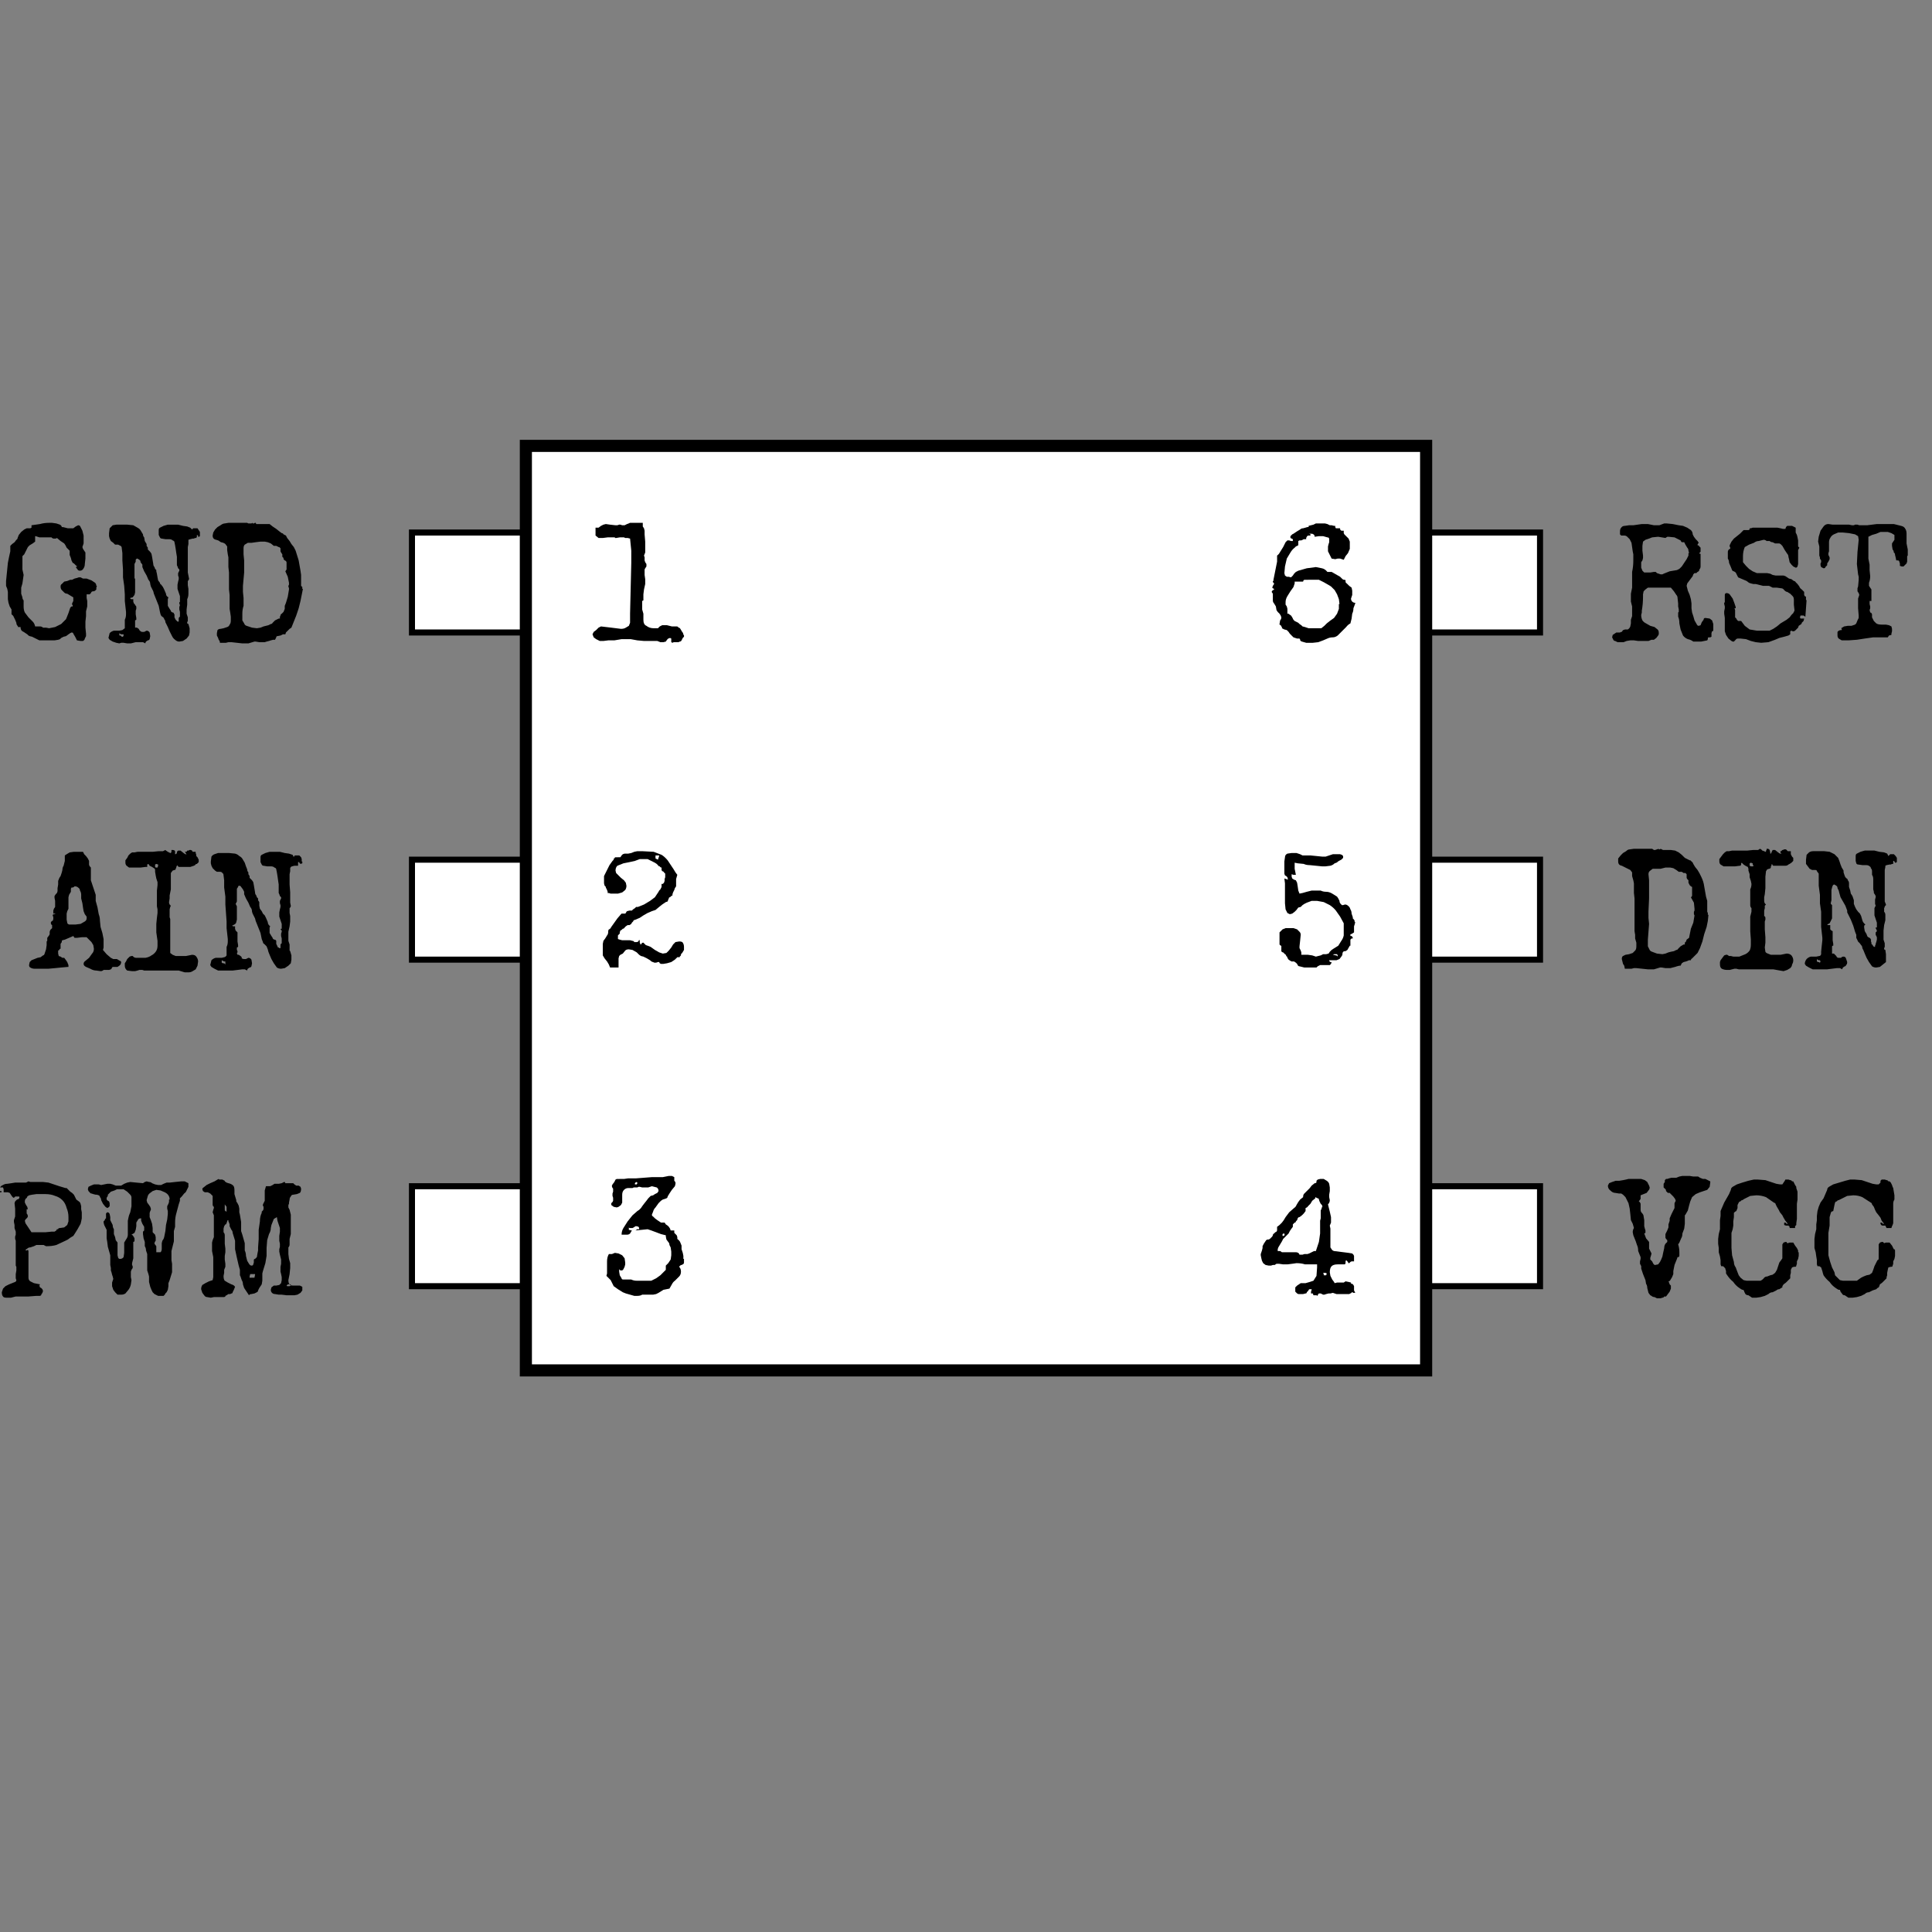 <svg width="90mm" height="90mm" viewBox="0 0 318.9 318.9" xmlns="http://www.w3.org/2000/svg"><rect x="0" y="0" width="318.9" height="318.9" fill="#808080" stroke="none"/><path fill="#fff" stroke="#000" d="M68 87.9h19.8v16.5H68zm0 54h19.8v16.5H68zm0 53.9h19.8v16.5H68zM234.4 87.9h19.8v16.5h-19.8zm0 54h19.8v16.5h-19.8zm0 53.9h19.8v16.5h-19.8z"/><path fill="#fff" stroke="#000" stroke-width="2" d="M86.8 73.6h148.6v152.6H86.8z"/><path d="M112.9 104.8v.3l-.2.2-.2.4q-.1.2-.3.2l-.2.1h-.8l-.2.1-.2-.1v-.2-.1-.1-.2l-.2-.1-.3.1-.2.2-.2.3-.4.1h-.5l-.5-.2h-2.2l-1.1-.1-1.1-.2h-1.5l-1.2.2h-1l-.8.1H99l-.6-.3-.4-.3-.2-.5.2-.4.4-.3.4-.4.4-.2 1.7.2 1.6.2q.5 0 .8-.2l.5-.3.2-.5v-.7-.4-.4l.1-4.2.1-4.2v-2l-.2-2-.4-.1h-.4l-.2-.1h-.7l-.6.1h-.2v-.1h-1.2l-.8.1h-.7l-.5-.4V88v-.5-.4h.5l.4-.3.4-.2.4-.1.7.1.9.1h.3l.3-.1h.2l.3.1h.4l.4-.2.5-.2h2.1v.6l.2.3.1.4v.6l.1 1.2V91.2l-.2.5.1.3v.5l.1.3.2.3v.4l-.2.3-.1.2V94.9l.1.7v.8l-.2.9-.1.8v1l-.2.1v1.4l.2.7V102.3q0 .8.5 1 .5.4 1.2.4h.7l.3-.3.2-.1.2-.1h.8l.8.2h.8q.2 0 .3.2.2 0 .3.2l.3.5q.2.2.2.5z" font-size="27.5" font-family="Special Elite" aria-label="1" style="font-size:27.5px;font-family:'Special Elite'"/><path d="M112.9 156.3v.5l-.3.5-.2.2v.2l-.2.2v.1h-.4l-.4.4-.6.4-.7.2-.6.1h-.4l-.2-.1-.1-.2h-.2l-.3.1H108l-.2-.1q-.2 0-.5-.3l-.5-.3-.6-.3-.4-.1-.3-.2-.4-.4-.7-.4-.6-.1q-.4 0-.6.2l-.4.5-.4.2-.2.2-.1.4V159.7h-1.4l-.2-.5-.3-.5-.4-.5-.3-.5v-.5-.7-.7l.1-.5.3-.4.3-.5q.2-.2.2-.7v-.1l.1-.2q.2 0 .4-.4l.5-.7.5-.7.6-.7.1-.1h.6l.1-.1.1-.2.1-.1.4-.1h.4l.2-.2.3-.2.2-.2h.3l1-.4 1-.6.8-.6.6-.9.1-.2.2-.2.1-.2.1-.2v-.2-.1-.2h.2l.2-.2.1-.3v-.3l.1-.3v-.3-.3l-.2-.2q-.1-.2-.3-.2l-.1-.2v-.2-.2q-.2 0-.3-.2-.2 0-.3-.2l-.2-.2-.3-.2-.6-.3-.6-.3h-1.3l-.8.3-.9.2-1 .2-1 .4q-.3.3-.3.8l.1.4.4.4.4.4.5.4.3.4.1.5q0 .4-.2.7l-.5.4-.7.2h-1.2l-.3-.1h-.2v-.2l-.1-.3-.2-.4q0-.2-.2-.3l-.1-.4v-.5-.7l.5-1 .4-.8.5-.7.2-.2v-.2q.2 0 .2-.2H102.4l.2-.3.2-.2.3-.1h.6l.5-.1.5-.2.5-.1h.8l1.9.1 1.3.5q.5.3 1 .9l1 1.5.3.5.3.4-.2.7v1.2l-.2.3-.1.3-.2.4-.1.3v.2l-.2.1-.2.2q-.2 0-.2.2l-.1.2-.1.3-.3.1-.6.4-.5.4-.6.5-.6.2-.7.3-.7.4-.6.4-.7.3-.3.1-.1.2-.2.2-.1.2-.3.2h-.3l-.3.2-.2.2q-.1.2-.3.2l-.2.2-.2.1-.1.3v.2l-.2.2-.1.1V155l.3.1.4.1h1.3l.4.1q.2 0 .3.2h.4q.3 0 .4-.4l.1.2v.3l.1.2v.1q.2 0 .2-.2l.2-.1h.1l.2.2.2.2.3.1.5.2.7.5.7.4.6.2.6-.1.4-.4.4-.5.3-.5.4-.4.6-.1q.5 0 .6.2.2.3.2.7zm-4.1-15.1h-.6v.1-.1.5l.4.2.1-.3.1-.3z" font-size="27.5" font-family="Special Elite" aria-label="2" style="font-size:27.5px;font-family:'Special Elite'"/><path d="M112.9 207.8v.6q0 .2-.2.3l-.2.1q-.2 0-.4.3.3.3.3.8t-.3.8l-.7.7q-.3.2-.5.6l-.4.7-1 .2-.8.5-.4.2-.5.1H106q-.3.2-.8.2h-.5l-.7-.2-.7-.2-.5-.2-.8-.5-.7-.5-.5-1-.7-.7.1-.4v-.4-.8-.8q0-.7.3-1.2h.5l.5-.2.6.1.6.3.4.5.1.7v.3l-.1.4-.2.4q-.1.2-.3.2h-.2l-.2-.2v.4l.1.6.3.5q0 .2.3.2h1.3q.4.2.9.2h2.4l.8-.4.7-.5.7-.7.2-.2v-.2-.1-.4l.4-.4.4-.6.1-.7v-.6l-.1-.7-.2-.4q0-.3-.2-.5l-.3-.4-.1-.5v-.2l-.8-.2-.8-.3-.8-.3-.6-.2-1 .1-1 .1.3-.2h.3v-.2l-.1-.2-.3-.1h-.2l-.3.2-.2.1h-.3-.2l-.1-.1v.4l.5.1-.3.5q-.2.2-.5.2h-.9q0-.6.3-1.1l.7-1.1.8-1 .8-.7.3-.2.1-.1.2-.2.2-.3.3-.4.4-.5.3-.4.4-.4.4-.1.3-.2.4-.2.2-.3q0-.4-.3-.6l-.8-.2-.6.2h-1l-.4-.1h-.2l-.2.1h-.2-.2-.2l-.2.1h-.7q-.4 0-.7.3-.3.3-.3.8v1.3l-.2.4-.4.3-.3.1-.5-.1-.4-.3v-.3l.2-.2.1-.2v-.3-.2l-.1-.3v-.4l.1-.3v-.5q-.2-.2-.2-.5l.1-.2.3-.4.2-.4.2-.1H103l.7-.1H105l1.3-.1 1.3-.1h1.8l1-.2h.5l.4.2v.6l.1.1.1.2v.2l-.1.4-.5.6-.4.6-.3.5q0 .2-.2.3l-.3.1-.3.1-.3.2-.4.4-.5.7q-.3.3-.4.7l-.2.5q0 .2.2.3l.3.3.4.3.3.2.3.2h.6l.2.3.3.2.2.2.2.3.1.3h.6v.4l.4.4.1.3V204.5q.4.3.5.6l.2.5v.6l.2.6.1.5v.5zm-7.7-12.5v-.1l-.2-.1-.2.2v.2h.3l.1-.2z" font-size="27.5" font-family="Special Elite" aria-label="3" style="font-size:27.5px;font-family:'Special Elite'"/><path d="M223.6 213.4h-.2l-.2-.1h-.1v.1l-.4.2h-2.1l-.6-.2-.4.1h-.2-.1l-.4.1-.3.1h-.2l-.2-.1-.2-.1h-.2-.1l-.1.1-.1.2v.1l-.2-.1h-.5l-.1-.3h-.1-.2v-.3l.1-.3v-.1h-.4l-.2.3-.2.2q0 .2-.2.2l-.4.1h-.8l-.2-.1-.3-.3v-.3-.4l.3-.3.6-.4h.8l.7-.2.6-.2.5-.8.1-1.4v-.5h-2q-.6-.2-1.4-.2l-.7.1-.8.1h-.7l-.7-.1h-.4l-.3.2h-.3l-.3.1h-.4l-.5-.1-.4-.3-.2-.4-.1-.4-.1-.5v-.2l.1-.3.1-.3.1-.4v-.3l.2-.4.2-.3.2-.3.2-.1h.2l.2-.1.2-.2.2-.2.1-.2q0-.2.2-.3l.2-.2.2-.1.1-.2v-.2-.2-.2l.4-.3.4-.4.3-.4.3-.5.6-.8.8-.7q.3-.2.4-.5l.3-.5.3-.4.5-.4v-.2l.1-.3.3-.3.4-.4.3-.3.3-.4.5-.4q.3 0 .3-.2v-.2l.2-.2.4-.1h.6l.5.3q.3.2.4.5l.1.6v.6l-.1.6v.4l.1.5q0 .4-.3.7l.1.4.2.8.2.9v.9l-.2.5.1.5v3.1l.2.3q.1.2.4.3l.8.1.8.1.8.1.6.1.2.2.1.2V208.2h-.4l-.2.1-.2.2h-.1l-.2-.3-.2-.2-.1.2v.3l-.1.2h-1.2q-.7 0-1 .3-.3.3-.3 1l.1.6.3.6.3.4.1.2.4-.1h1.1l.3-.2.5.1.4.1v.2h.2l.2.2.1.2v.7l.2.4zm-5.3-14.2l-.1-.3-.2-.2-.2-.4-.1-.3q0-.2-.2-.2l-.4-.2v.2l-.5.4-.3.5-.4.4q-.1.2-.4.3v.5l-.3.4-.3.3-.4.3q-.2 0-.3.2l-.1.3-.2.2q0 .2-.2.2l-.2.2-.1.1v.4l-.3.4-.2.3-.2.4-.3.3-.3.3-.3.3-.2.4-.3.5-.3.5-.1.3v.3h.4l.3.2h2.3q.3 0 .5.2l.1.2h.5l.3-.1h.5l.3-.1.4-.2.4-.2h.3l.5-1.5.2-1.4v-.7-.7-.3-.4l.1-.4v-.3-.4-.4-.2l.1-.2.1-.3v-.1zm.7 11l-.2-.1h-.4l.1.2v.2h.4l.1-.3zm-7-6.4v-.2h-.1l-.2.1v.3h.2l.2-.2z" font-size="27.5" font-family="Special Elite" aria-label="4" style="font-size:27.5px;font-family:'Special Elite'"/><path d="M223.7 152.2l-.1.4-.1.3v1l-.3.2-.2.1h-.1V154.5h.2l.1.1.1.2v.1h-.2l-.2.2v1h-.1l-.4.7-.3.2h-.2l-.2.1-.1.2q0 .4-.2.6l-.3.4-.5.2h-1.2q0 .2.2.3h.2l-.1.3-.2.2h-1.6l-.2.1-.2.1-.2.2H217h-.1-1.6l-.8-.2q-.2 0-.3-.2l-.1-.2-.2-.2-.3-.2h-.4l-.2-.1-.3-.2-.2-.3q0-.2-.2-.3 0-.2-.2-.3l-.3-.3q-.2 0-.3-.2v-.3-.4-.2h-.1l-.2-.2v-.4-.5-.5-.6l.5-.5.5-.2H213.5l.6.2.4.4q.2.2.2.5l-.1 1-.1.9v.3l.2.4.1.3v.4h1.1l.7.1.6.2.4-.1.4-.1.4-.2h.5l.4-.1.2-.3.3-.3.3-.2.8-.5.5-.8q.3-.4.4-.9v-.9-1.1l-.6-1.1-.7-1q-.4-.5-1-.9l-1-.5-1.1-.2h-.9l-.8.3-.4.2-.3.2-.3.3-.4.1-.3.4-.3.3-.4.3-.4.1-.4-.2-.3-.6-.1-1v-.9-1-.7-.7l-.1-.8.3.1.3.1-.1-.4-.2-.2-.2-.1-.1-.3v-.6-.7-.7l.1-.7q0-.4.4-.6l.7-.1h.8l.6.2.4.2h1.3l1 .1 1 .1h.5l.6-.2.6-.2h1.2l.3.1.2.2V141.6l-.3.3-.4.2-.4.3-.3.1q-.3.3-.7.4l-.8.1h-.6l-1-.1-1-.1q-.6 0-1-.2l-1-.1-.5-.1v1l.2 1h-.4l-.3-.1v.4l.1.3.3.2.3.1.2.4.1.6.1.7.2.5.5-.1.7-.2.8-.2h1.5q.4.2.9.2t1 .3l.8.5.2.3.2.4q0 .3.2.5l.2.2h.2l.3-.1q.3 0 .5.2.3.2.4.6.2.3.2.7l.2.6v.2l.2.2.1.2v.2zm-2.9 5.5l-.1-.2h-.3-.2l-.2.1h.1l.4.1q.2 0 .3.2v-.2z" font-size="27.5" font-family="Special Elite" aria-label="5" style="font-size:27.5px;font-family:'Special Elite'"/><path d="M223.7 99.6l-.3.8q0 .5-.2.9l-.1.8-.2.8q-.4.2-.7.6l-.7.7-.7.7q-.4.3-.8.3-.5 0-.9.2l-.7.3-.8.3-.9.1h-1.1l-.7-.2q-.3-.1-.3-.3 0-.2-.2-.2h-.3l-.3-.1-.3-.1-.3-.3-.3-.3-.2-.3-.3-.3-.4-.1-.4-.2v-.2l-.1-.1-.1-.2-.2-.1v-.1l.1-.6q.2-.2.2-.5l-.1-.3-.2-.3-.3-.3-.2-.3-.1-.6-.3-.5q-.2-.2-.2-.5v-.3-.4-.4l-.2-.3.1-.2.3-.2v-.1l-.2-.1-.1-.1.1-.3.2-.3q0-.2-.2-.3V96v-.1h.1v-.2l.3-1.5.3-1.5v-.3-.4-.1-.2q.3-.2.5-.6l.5-.8.4-.8.3-.3h.3l.3.1H213.4V89l-.2-.1-.2-.1v-.1-.2l.2-.2.1-.1.2-.1.6-.4.5-.3q.2-.2.5-.2l.7-.2h.2v-.2l.4-.1.4-.1.4-.2h1.5l.4.1.4.2h.3l.4.1h.2v.2l.1.2H221.2v.2l.1.1.1.1h.4v.4l.1.2.4.4.3.3.2.5v1.2l-.3.7-.4.5-.3.6-.6-.2h-.4l-.4.1-.6-.1-.2-.4-.2-.4-.2-.4v-.5-.3l.1-.4.1-.3V89q0-.3-.3-.3l-.7-.2h-.7l-.7.1q0-.3-.2-.4l-.2-.1h-.3l-.3-.1.2.1.1.1v.2h-.3q-.2 0-.3.2l-.1.2v.2h-.4l-.2.1-.2.1h-.2-.1l-.2.1v.7l-.2.1-.2.1-.2.2q-.4.3-.7.8l-.6 1-.3 1.3-.1 1.1.1.4.3.2h.3l.4.1.3-.3.2-.3.3-.3.4-.2 1.4-.4 1.5-.2 1 .2q.5.1.9.6h.7l.7.4.7.4.4.4.2.1h.2l.1.1v.2q0 .2.2.3l.4.4.4.3.1.5v.7l-.2.6q0 .3.2.5t.5.2zm-2.6.1l-.1-.8-.3-.8-.4-.7-.6-.6-.5-.3-.7-.4-.8-.4H215.3q-.2.1-.2.3h-1.4v.3l-.2.6-.5.7-.5.8q-.3.5-.3 1v.4l.2.3.1.4v.8h.2l.1.1.3.2.2.3.2.4.2.2.4.2.2.1.2.2.3.2.2.2.4.1.6.2h2.1l.5-.4.4-.4.5-.4.7-.5.5-.7.3-.8v-.8z" font-size="27.5" font-family="Special Elite" aria-label="6" style="font-size:27.5px;font-family:'Special Elite'"/><g aria-label="GND" style="line-height:125%" font-size="27.5" font-family="Special Elite"><path d="M16 96.7l-.1.3v.3l-.2.2-.2.1h-.2l-.2.1-.1.2-.2.2h-.3-.2v.6l.1.5v.9l-.2.8v.8l-.1.9v1l.1 1v.4l-.2.4q0 .2-.3.4h-.4l-.6-.1-.3-.6-.3-.5q0-.2-.3-.2l-.2.1-.3.2-.4.3-.4.1-.4.2-.2.2-.3.1-.6.1H6.5l-.4-.2-.4-.2-.4-.2-.4-.1-.2-.1-.2-.2-.3-.2-.3-.2-.2-.1-.2-.2-.1-.3v-.2h-.1H3l-.1-.2q-.2-.2-.2-.5l-.2-.5-.2-.4q-.1-.3-.4-.5v-.3-.5l-.3-.5-.2-.6-.1-.6v-.3-.4-.5l-.1-.5-.2-.5v-.5-.1-.2l.1-1 .1-1 .1-1 .2-1 .2-.9v-.9l.3-.3.4-.3.3-.4q.2-.1.2-.3l.2-.5.4-.5.5-.4.4-.2H5l.2-.1v-.2-.2l1.4-.2q.7-.2 1.5-.2h.5l.7.1.6.2q.3.2.3.4h.2l.4.1.4.1h.9l.4-.3.4-.2q.3 0 .4.3l.3.6.2.8V89.7l-.2.6.1.3.2.3.2.3v1l-.1.9q0 .4-.2.7-.2.4-.6.4-.3 0-.4-.2l-.3-.4q.2 0 .2-.2h-.1l-.2-.2-.2-.2-.2-.1-.2-.4-.1-.4-.2-.5V91 91v-.1l-.2-.2-.3-.3-.2-.4-.2-.3-.6-.4-.6-.5-.2.1h-.4l-.2-.1-.1-.1h-2l-.6-.2h-.1v.9l-.4.3-.5.3-.3.3-.2.4-.2.4-.2.4-.3.3V94l.2.9-.1.7-.1.7-.2.7V98l.2.6q0 .3.2.5v1q0 .6.2 1l.6.8.7.7q.3.3.4.8h.8q.3 0 .5.2h.5l.5.1 1-.2 1-.5.8-.8.4-1 .3-.9.2-.2H12v-.2l-.1-.1v-.2l.1-.2.1-.2V99v-.4l-.5-.3-.5-.3q-.3 0-.5-.2l-.4-.4q-.2-.2-.2-.6 0-.3.2-.4l.4-.4.5-.1.5-.2h.3l.4-.2.4-.1.3-.1h.3l.4.2h.6l.8.3.6.4q.2.2.2.5zM33 88.2v.2q0 .2-.2.2h-.1v-.2l-.2-.1v.3l-.1.2h-.2l-.2.1h-.2l-.4.1-.3.1v.7l-.1.5v4.2l.1.5.1.5v.1l-.1.2-.1.1v.7l.1.6v.8q0 .5-.2.9v.9l-.1.8v.7l.2.6V102.5l-.1.2v.2l.2.1.2.7v.7l-.1.5-.4.5-.6.4-.6.1q-.4 0-.7-.3-.3-.2-.5-.6l-.4-.8-.3-.7-.2-.4-.2-.4q0-.3-.2-.5 0-.2-.3-.4-.2-.1-.3-.4l-.1-.4-.1-.5-.1-.5-.4-1-.4-1-.1-.4-.2-.4-.2-.4-.1-.4q0-.4-.3-.7l-.3-.7-.4-.7-.3-.7v-.4l-.3-.4q0-.3-.2-.4l-.3-.2q-.2 0-.3.2v.3l-.2.4V95.4l.1.2v2.2l-.1.4-.3.4-.4.1q0 .2.2.2H22v.4l.1.3.2.2v.1q.2.1.2.3v.3l-.1.3v.6l.1.6v.3l-.2.1v1.2h.3l.3.2.1.2.2.2.2.1h.4l.4-.2q.3 0 .5.3l.1.6-.1.5q-.1.2-.3.2l-.3.2-.1.2v.1l-.4-.2H22.4l-.8.2H21l-.6-.1H20l-.3.1-.5-.1-.6-.2-.5-.3-.2-.3.2-.8q.3-.3.7-.4h.9l.5-.1.4-.3v-.4-1q.2-.4.2-.9v-.4l-.2-1.8v-.6-.5l-.1-1.4-.2-1.4V94l-.1-1.5v-.3-.9l-.1-.8q0-.3-.2-.4l-.4-.2H19l-.3-.3-.4-.3-.2-.4-.1-.4V88l.1-.8.5-.5.6-.1H21l1 .1.7.4q.4.2.6.6l.3.5q0 .3.2.5l.1.6.3.5v.3l.2.3v.3l.2.2.2.2.2.3.1.5.1.6.1.6q0 .3.2.5l.1.3.2.2v.2l.1.4.1.6.1.5.3.4q0 .2.2.3l.3.4.2.4.3.7q0 .4.4.6l-.1.3V100l.3.5.2.3q0 .2.3.3.2 0 .2.2l.1.1v.5l.1.2.1.2.2.2.1.1h.2v-.2-.2-.1q0-.2.2-.3v-.4-.4l-.1-.4v-.4l.1-.3-.1-.3v-.1-.1h.1V99v-.6l-.2-.6-.2-.6v-.7l.1-.5.1-.4v-.3l-.1-.3v-.4l.2-.4v-.2l-.2-.2-.1-.3-.1-.2V93v-1.1l-.1-.6-.1-.7-.1-.6-.1-.5q0-.2-.3-.3-.2-.2-.6-.2h-.6l-.6-.1q-.2 0-.3-.2l-.2-.4v-.5-.3q0-.3.2-.4l.6-.3.7-.2h1.7l.8.2.7.1.5.2.3.3.2-.2h.7l.2.3.2.3v.4zm-12.6 16.7v-.2H20l-.2-.1-.1-.1V104.9h.2l.2.2h.2zM50 97.2l-.2 1-.2 1-.3 1.2-.4 1.2-.4 1-.4 1-.3.2-.3.3-.3.3-.1.3h-.4l-.4.2-.5.1q-.2 0-.2.2l-.2.4h-.1-.2l-.4.1-.3.1-.4.1-.3.1H42.8l-.6-.1H42l-1 .3h-1l-1.8-.2h-.5l-.4.1h-1q0-.3-.2-.5l-.1-.3-.2-.4v-.4l.1-.5q.2-.2.5-.2l.5-.1.6-.2q.3-.1.4-.4.2-.2.2-.7v-.6l-.1-.7-.1-.6v-.6-.5-.4-.8l-.1-.9v-1-.9-.9l-.1-.9v-.5-.5-.6l-.1-.5-.1-.7v-.6l-.3-.4q-.2-.2-.7-.3l-.2-.1-.1-.1-.2-.1-.3-.1q-.6-.1-.6-.7l.1-.5.3-.5.4-.4.5-.3q.4-.3.7-.3l.6-.1h3.1l.2.1H41.5l.2-.1v.1h.2l.2-.1h.1l.1.2h2.2l.5.4.6.4.5.4.4.3q.2 0 .3.2l.4.2.2.4.4.5.3.5.4.5.3.6.5 1.6.3 1.7.1.7V96.7l.2.2v.3zm-2.3-1l-.2-1-.4-.9.2-.3v-.4-.4-.4l-.1-.2-.2-.1-.2-.2v-.2l-.2-.2v-.2-.2l-.2-.3-.1-.2v-.2-.3l-.2-.2H46l-.4-.2h-.4l-.5-.4-.5-.2-.5-.1H43l-.8.1-.7.1h-.6l-.5.3q-.2.2-.2.6v1l.1 1v2l-.2 2.2v1l.1 1v1.3q-.2.6-.2 1.3v1.1l.3.5q.1.3.4.4l.9.3.8.1.6-.1.5-.2.4-.1.4-.1.4-.2q.2 0 .3-.2l.4-.4.6-.3h.2v-.3l.1-.2q0-.2.2-.3l.3-.3.2-.5v-.5l.2-.5.3-1 .2-1.2v-.2l-.1-.3v-.1l.1-.2v-.2z"/></g><g aria-label="PWM" style="line-height:125%" font-size="27.5" font-family="Special Elite"><path d="M.3 196.7l-.1.1H-.1v-.2h.3l.1.1zm3.8 9.6v-.1zm9.4-6.2v1l-.1.5-.1.4-.5.9-.5.8-.2.3-.5.3-.4.3-.4.2-1.5.7q-.7.2-1.6.2h-.1l-.4-.2H6l-.4.2-.6.2q-.3 0-.5.2l-.3.2.1.1h.1l.2-.1.1.2v4.4q0 .4.3.6l.6.3 1 .2-.1.2.1.3.2.1.2.2.1.3-.1.3-.2.3v.1l-.2.1H6l-1.3.1H2.6l-.8.2h-.7q-.5 0-.6-.2-.2-.2-.2-.7l.2-.6.4-.4.6-.3.5-.2.5-.2q.2-.1.2-.3l-.1-.3v-.3-.4l.1-.6v-.3-.3l-.1-.2v-.2-.3-.2-1-1-.7-.6-.1l-.1-.3v-.4l.1-.3v-.5l-.2-.6v-.5l-.1-.5v-.3l.1-.3.1-.3v-.4-.9l-.1-.9.1-.3.3-.3.3-.1.1-.2v-.2H2.5q-.1.2-.3.2l-.2-.2-.2-.3-.2-.3-.3-.1H.6v-.3-.1-.1l-.1-.3H.3 0q.2-.3.5-.4.3-.2.7-.2l.7-.1.6-.1H4.3l.4-.2.3.1h2.1l.9.1.9.3.9.3 1 .3h.2l.3.3.3.3.3.2.3.3.2.4.2.4.4.3q.2.1.3.4l.1.4v.5l.1.5zm-2.2.8q0-.8-.3-1.5-.2-.8-.7-1.3-.5-.5-1.2-.7-.7-.3-1.6-.3H6l-.7.1-.5.1-.3.2q0 .2-.3.4l-.1.3v.3l.2.4.2.3.1.4h-.2v.7q.2.2.2.5l-.1.2-.2.2-.1.1-.1.2.1.4.4.6.4.6.2.3h2.3l1-.1h.5l.3-.2.1-.2h.2q0-.2.3-.2l.7-.1.5-.4.2-.6v-.7zM31.1 195.7v.2l-.3.6q-.1.3-.4.5l-.4.5-.3.3v.4l-.2.6-.4 1.5q-.2.7-.2 1.5v.7l-.2.7v1.7l-.2.8-.2.8v1.5l.1.6v1.4l-.4 1.3-.2.5v.5l-.1.6-.2.4-.2.2-.1.2-.2.2H26.1l-.6-.3-.3-.3-.2-.4-.2-.5-.1-.4-.1-.4v-.4-.5l-.1-.4-.2-.6v-.7-.6-.7-.7l-.2-.6q0-.4-.2-.7v-.7l-.2-.6-.1-.7v-.2-.2l.2-.2v-.1-.5l-.3-.5-.2-.5v-.4q-.4 0-.5.2l-.3.5v.6l-.1.6-.2.5-.5.3.2.1.2.3.1.2v.5l-.2.1v2.7l-.2.8v.3l.1.2v.3l-.2.3-.1.3v.9l.1.5-.1.7q-.1.5-.4.9l-.5.6q-.3.2-.7.2h-.6l-.4-.4-.3-.4-.2-.6v-.6l.2-.6-.1-.4-.1-.3-.1-.4-.1-.3v-.4l-.1-.5v-.4-.3-.9l-.2-.7-.2-.7-.1-.8-.1-.6v-.6-.2-.3-.3l-.2-.4-.2-.4-.1-.4v-.2l.2-.2q0-.2.2-.3v-.5-.3l.2-.2q.3 0 .4.3l.1.5v.5l.2.4.2.4q0 .4.2.7v.8l.2.5.1.5.3.4V207.2l.1.4q.1.2.3.2.4 0 .6-.3l.1-.7v-.5-.6-.6l.3-.5q.3-.4.3-.8v-1-.4-.4-.5l.1-.5.1-.4.2-.5.1-.5.1-.5v-.4-.4-.3-.3q0-.3-.2-.5l-.5-.5-.6-.4h-1.1l-.4.2-.3.1-.3.1-.3.3-.2.2v.2l-.2.3V198l.2.2.2.1.1.3v.5l-.2.2-.2.1-.3-.2-.4-.5-.3-.6q0-.3-.2-.5 0-.2-.2-.3l-.3-.1h-.2l-.4-.1-.3-.1q-.2 0-.3-.2l-.2-.2-.1-.3.1-.4.4-.2.5-.2h.8l.4.1.5-.1.5-.1h.5l.4.1.5.2h.9l.5-.3.5-.2.5-.1 1 .1 1.1.1.3-.2.3-.1.4.1q.3 0 .5.2l.5.2.5.1h.5l.4-.2.5-.2h.5l.9-.1 1-.1h.6l.6.3v.4zM28 198q0-.4-.2-.7-.2-.3-.6-.5l-.7-.3-.7-.1-.6.2-.4.3q-.3.2-.4.5l-.2.7.1.4.3.4.2.3.1.3v.2l-.1.2-.1.3v.7l.2.5.2.6.1.7v.7l.2.2.2.2.1.4v.6q-.2.2-.2.5l.3.4v1h.7q.2-.2.2-.6v-.3-.3-.3l.1-.4.2-.3.1-.3.2-1 .1-1 .2-.9.1-.9v-.5l-.1-.4v-.4l.2-.4.1-.3v-.4zM49.9 213l-.3.4-.5.3-.5.1H47.3l-.8-.1H46l-.6-.1q-.3 0-.5-.2t-.2-.5l.1-.4.4-.3h.4l.5-.1.3-.3.1-.5v-.5l-.1-.5-.1-.4v-.5-.3l.1-.5v-.7l-.2-.8-.1-.5v-.4l.1-.4v-.5l-.1-.5v-.8l.1-.7v-.6l-.2-.6-.2-.6-.1-.6-.5.3-.2.5-.2.5-.1.5q0 .5-.3 1l-.3 1-.1 1.3v1.3l-.2 1.2-.4 1.3-.1.4V211.4l-.1.6-.2.3-.2.3-.2.4q0 .2-.2.3l-.4.2-.5.1q-.3 0-.4.2l-.4-.6-.4-.6-.2-.6q0-.4-.2-.7l-.1-.3-.1-.3-.1-.2v-.4-.2-.3l-.2-.7-.3-1.3-.3-1.4v-1.4l-.4-1.3q0-.3-.2-.5l-.3-.6v-.3l-.1-.3-.1-.2v-.2q-.2 0-.2.2l-.1.3-.1.2h-.1l-.2.3-.1.4v.6q.2.2.2.5v1.4l.1.8v.6l-.1.6v.6l.1.7v.5l-.2.5v.5l-.1.5q0 .6.2.8l.5.3.6.3q.4.1.6.4l-.2.5-.2.4q0 .2-.2.2l-.2.1h-.3l-.3.2-.2.1v.1l-.2.1H35.3l-.5.1-.6-.1q-.3 0-.5-.3l-.3-.4-.2-.6q0-.4.2-.7l.5-.3.6-.3.6-.2.1-.5v-.5-.8-.7-.5-.6-.2l-.2-1v-1-.4l.1-.4.2-.5v-.4-.8-.9-.5-.5-.5l-.2-.5.1-.4.1-.3v-.2q-.2-.1-.2-.4v-.4-.4-.6l-.4-.4-.4-.2h-.5l-.3-.2-.1-.3q0-.2.2-.3l.5-.4.6-.3.7-.3.5-.3.2-.1.1.1h.5l.2.1.2.1v.1l.3.2.3.1q.5.1.8.4.2.2.2.8v.6l.3 1v.2l.2.3.2.4.1.5v.6l.1.4.1.6.1.6v1.5l.2.6.2.7.2.7v1.2q.2.4.2.9l.2.8.3.5q.2.3.4.3.3 0 .3-.2l.1-.3v-.4q0-.2.2-.2l.3-.3.1-.6.1-.5v-.5l.1-1.4V203l.2-1.4q0-.8.3-1.4v-.2l.2-.2.1-.2v-.3-.2h-.1v-.2-.1l.3-.6v-.9-.8l.2-.7h.7l.4-.2.3-.2h.7l.5-.1.4-.2h.1l.1.2h1.3l.2.2.3.2h.4l.3.2.1.3q0 .5-.2.7l-.5.2-.6.1q-.3 0-.4.3-.2.2-.2.5l-.1.5v.2l-.1.2v.4l.2.4.1.4.1.4V203.7l-.2.8v.9q0 .3-.2.5v1.1l.1.8.2.7v.8l-.1 1-.2 1q0 .5.2.7.1.2.6.2h1.1l.4.2v.5q0 .1 0 0zm-12.5-13.3v-.5l-.3-.4v.9q0 .2.3.3v-.1-.2zM48 212.2v-.2h-.5l-.1.1-.1.1.1.1h.4l.2-.1zm-5.9-1.9H41.3l-.1.4v.2H42l.1-.5z"/></g><g aria-label="AIN" style="line-height:125%" font-size="27.5" font-family="Special Elite"><path d="M20 158.9l-.1.3-.2.2-.3.2H19h-.2-.2l-.1.1-.1.2-.1.1-.3.1h-.9q-.2.2-.5.2l-.7-.1q-.5 0-1-.3l-.7-.3q-.4-.2-.4-.5t.3-.5l.6-.5.5-.7q.3-.3.3-.8l-.1-.6-.3-.5-.4-.4-.4-.4H13.5l-.8.1h-.4l-.2-.3-.7.3-.7.3-.4.1-.1.1v.2l-.2.3v.8q-.2 0-.2.2l-.2.1v.5l.1.4.3.1.3.2h.3l.3.4.2.3.2.5v.3h-.1l-1.1.1-1 .1-1.1.1H5.7q-.4 0-.7-.2-.2-.1-.2-.4l.1-.5.3-.3.5-.2.5-.2.5-.1.4-.3q.2 0 .3-.4l.2-.6.1-.7v-.6l.1-.1v-.3-.2l.3-.4.1-.2v-.4l.1-.3.1-.1.2-.2v-.1-.4q-.2-.1-.2-.3v-.2l.2-.2h.1l.1-.3v-.3l-.1-.3v-.1l.2-.1h.2v-.1H8.9h-.1v-.3-.2l.1-.3.2-.3v-.5-.5l-.1-.5v-.3l.2-.3.2-.2.1-.3v-.5l.1-.6v-.6l.2-.5.2-.3.1-.3.1-.3.1-.4q0-.4.2-.7l.2-.8v-.5-.4l.3-.2.5-.3.7-.1h1.5l.2.4.3.3.3.4.2.4v.6q0 .2.3.5v2.1l.3.9.3.9.2.6v1l.3 1.1.2 1.1q.2.5.2 1.1l.1 1 .3 1 .2 1v1.4l-.1.4.6.7.7.6.4.2h.6l.5.3q.2 0 .2.3zm-5.7-7.3v-.3l-.3-.4-.2-.5-.1-.6-.1-.7-.2-.8v-.6q0-.4-.2-.7 0-.3-.3-.5-.2-.2-.6-.2l-.1.1-.2.1h-.2l-.1.2v.5l-.3.5-.1.4v1.9l-.2.4-.1.4v1l.1.5q0 .2.3.3h1.1l.8-.1.7-.4q.3-.2.3-.5zM32.8 142v.3l-.3.3q-.2 0-.3.2l-.2.1-.6.2H29.7h-.2l-.2-.2v-.1l-.1.1-.1.2v.1l-.1.2q0 .2-.2.2l-.3.1-.3.4v2.7l-.2 1v.5l-.1.6q0 .4.3.6l-.1.2-.1.4v1.3l.1.3V157.3l.4.3.5.2h1.7l1-.2q.5 0 .7.3.3.4.3.8l-.1.7-.3.6-.5.3q-.3.2-.7.2h-.6l-1-.3h-5.7l-.3-.1H23l-.3.1-.4.1h-.5l-.8-.1q-.4-.3-.4-.8v-.4l.2-.3.2-.4.4-.4.3-.1h.2l.2.2.3.1H24q.6-.1 1-.4.4-.2.7-.6.3-.4.3-1v-.4-.4l-.2-1.4v-1.4l.1-1 .1-.8v-.6l-.1-.5v-.2-.2-.6-.6-1l.1-.9v-.5l-.2-.6-.1-.5-.1-.6v-.3q0-.2-.2-.3l-.3-.2-.4-.2-.2-.3-.2.1v.4H24l-.8.1h-1.9l-.4-.3q-.2-.2-.2-.5v-.4l.3-.4.2-.4.3-.3.3-.2h.4l.5-.1h2.5l1-.1h.7l.4-.2.1.1.3.2.2.1.2.1h.1l.1-.2v-.1-.2h.2q.3 0 .4.2V141q.2 0 .3-.2v-.2l.2-.2h.4l.5.4.3.2h.2l-.1-.1-.1-.2-.1-.1h.3l.1-.2h.2l.2-.1h.2l.2.1.1.2h.5v.2l.1.3v.2l.2.2.1.2.1.2zm-6.7 1v-.3l-.3-.1-.2.1v.4l.1.1H26l.1-.3zM49.9 142.2v.3l-.3.1-.2-.2v-.1h-.2v.6H49h-.2-.2l-.4.1-.2.1-.1.2v.5l-.1.5v1.7l.1 1.3v1.7l.1.5v.1l-.1.2-.1.1v.8l.1.5v.9l-.1.8-.2.9v1.5l.2.6v1l.1.1.2.7v.7l-.1.6-.4.4-.6.4-.6.1q-.4 0-.7-.2l-.5-.7-.4-.7-.3-.7-.2-.5-.1-.4-.2-.5-.4-.4q-.2-.1-.2-.3l-.2-.5-.1-.5-.1-.5-.4-1-.4-1-.1-.4-.2-.4-.2-.4-.1-.3q0-.5-.3-.8l-.3-.7-.4-.7-.3-.7v-.4l-.2-.4-.3-.4q-.1-.2-.3-.2-.2 0-.2.2l-.2.3V148.8l-.2.4.1.2.1.2v2.2l-.1.4q0 .2-.3.4l-.4.2.2.1H38.8v.4l.1.3.2.2.1.1v1.5l.1.6v.3l-.2.1v.4l.1.2v.2l-.1.1.1.3h.2l.3.2.2.2v.2l.3.1h.4l.4-.2q.3 0 .5.3l.1.6-.1.5q-.1.2-.3.2l-.3.2-.1.2v.1l-.4-.2H40l-.8.1-.8.1H36l-.6-.3-.5-.3-.2-.3.2-.8q.3-.3.7-.4h1l.4-.1q.2 0 .4-.3v-.4-1q.2-.4.2-.9v-.4l-.2-1.8v-.6-.5l-.1-1.4-.1-1.4V148l-.2-1.5v-.3-.9l-.1-.8q0-.3-.2-.4-.1-.2-.4-.2h-.5l-.3-.2-.4-.4-.2-.4-.1-.4v-.3l.1-.8q.2-.3.5-.4l.6-.2h1.8l1 .1q.4.1.7.4.4.2.6.6l.3.5.2.6.2.5q0 .3.2.5v.3l.2.3v.3l.2.2.2.2.2.3.1.5.1.6.1.6q0 .3.2.5l.1.3.2.2v.3l.2.3v.6l.1.5.3.4.2.4.3.3.2.4.3.7q0 .4.4.7l-.1.2V154l.3.5.2.3q0 .2.3.3.2 0 .3.2V155.8l.1.2.1.2q0 .2.2.2l.1.1h.2v-.2-.2-.1q0-.2.2-.3v-.4-.4l-.1-.4v-.4l.1-.3v-.2l-.2-.2.1-.1h.1v-.2-.6l-.2-.6-.2-.6v-.7l.1-.5.1-.4v-.3l-.1-.3v-.4l.2-.4v-.2l-.2-.2-.1-.3-.1-.2v-.4-1l-.1-.7-.1-.7-.1-.6-.1-.5q0-.2-.3-.3-.2-.2-.6-.2h-.6l-.6-.1q-.2 0-.3-.2l-.2-.4v-.5-.3q0-.3.2-.4l.6-.3.7-.2h1.7l.8.2.7.1.6.2.2.4q0-.2.2-.3h.7l.3.3.1.3v.4zm-12.7 16.7v-.2H37l-.2-.1-.2-.1V158.9l.2.1h.2l.2.2v-.1z"/></g><g aria-label="DIN" style="line-height:125%" font-size="27.5" font-family="Special Elite"><path d="M282 151l-.1 1-.2 1-.4 1.2-.3 1.2-.4 1.1-.4.8-.3.3-.3.3-.3.3q-.2.1-.2.3h-.3l-.5.2-.4.1-.3.2-.2.4h-.2l-.4.1-.3.1-.4.1-.4.1h-.8l-.6-.1h-.3l-1 .3h-1l-1.9-.2h-.4l-.4.1h-1.1l-.1-.5-.2-.3-.1-.4-.1-.4q0-.4.2-.5l.4-.2.6-.1.6-.2.4-.4q.2-.2.2-.7v-.6l-.2-.7v-.6l-.1-.6v-.5-.4-.8-.9-1-.9-.9l-.1-.9v-.5-.5-.6l-.1-.5-.2-.7v-.6l-.3-.4-.6-.3-.2-.1-.2-.1-.2-.1-.2-.1q-.6-.1-.6-.7v-.5l.4-.5.4-.4.5-.3q.3-.3.6-.3l.7-.1H272.7l.3.2h.2l.3-.1.3-.1v.1h.2l.1-.1.2.1.2.1h1.3l.7.1.6.3.5.4.5.5.4.2.4.2q.2 0 .3.2.2.1.3.4l.3.5.4.5.3.5.3.6q.4.8.5 1.6l.3 1.7.2.7V150.5l.1.2v.3zm-2.3-1l-.1-1-.5-.9q.2-.1.2-.3v-.4-.4-.4-.2l-.2-.1-.2-.2-.1-.2-.1-.2v-.2-.2l-.2-.2-.1-.2v-.3-.3l-.2-.2h-.3l-.3-.2h-.5l-.4-.3-.5-.3-.5-.1h-.8l-.8.2H272.8l-.4.3q-.3.2-.3.6l.1 1v3l-.1 2.2v1l.1 1-.1 1.3-.1 1.3v1.1l.3.6q.1.2.4.3l.8.3.9.1.5-.1.5-.2.4-.1.5-.1.4-.2q.2 0 .3-.2l.4-.4.5-.3h.2v-.3l.2-.2.1-.3.4-.3.1-.5.1-.5.1-.5.4-1 .2-1.2-.1-.2v-.3-.1l.1-.2v-.2zM296 141.8v.3l-.3.3-.3.2-.2.1q-.2.2-.5.2h-.9-1.1l-.2-.2.1-.1-.2.1v.2l-.1.1v.2q-.1.2-.3.2l-.3.1-.2.3-.1.9v1.9l-.1 1-.1.5v.6q0 .4.3.6l-.2.2v.4l-.1.4v.9q.2.1.2.3v.3l-.1.3v1.3l.1 1.3v.9l-.1.8.1.7q.1.2.4.3l.5.2h1.6l1-.2q.5 0 .8.3.3.4.3.8t-.2.7q0 .3-.3.6l-.5.3-.6.2-.6-.1-1.1-.2H287l-.4-.1h-.3l-.4.1-.4.1h-.4q-.5 0-.9-.2-.3-.2-.3-.7v-.4l.1-.3.3-.4.3-.4.3-.1h.2l.3.2h.3l.4.1h1l1-.4q.4-.2.7-.6.2-.4.2-1v-.4-.4l-.1-1.4v-1.4-1l.2-.8v-.6q-.2-.2-.2-.5v-.2-.2-.6-.6-1q.2-.4.2-.9l-.1-.5-.2-.6v-.5l-.2-.6v-.3l-.1-.3-.4-.2-.3-.2-.3-.3-.1.1v.2l-.1.2h-.1l-.8.1h-1.9l-.5-.3q-.2-.2-.2-.5v-.4l.3-.4.3-.4.3-.3.3-.2h.4l.5-.1H288.4l1-.1h.8l.3-.2.2.1.2.2.3.1.2.1h.1v-.2l.1-.1v-.2h.1q.3 0 .4.2l.1.4v.2q.2 0 .2-.2l.1-.2.1-.2h.4l.5.4.3.2H294.1l-.2-.1v-.2l-.1-.1h.2l.2-.2h.1l.2-.1h.3l.1.1.2.2h.5v.5l.1.2.1.2.2.2v.2zm-6.7 1v-.3l-.3-.1-.2.1v.4l.2.1H289.4v-.3zM313.1 142v.3l-.2.1h-.1l-.1-.2-.1-.1h-.1v.5h-.1-.1l-.2.1h-.2l-.5.1-.2.1v.2l-.1.5V148.8l.2.5v.1l-.2.2v.1l-.1.2v.6q.2.2.2.5v.9l-.2.8-.1.9v1.5l.2.6V156.3l-.1.2v.2l.2.1.1.7V158.8l-.5.4-.5.4-.6.1q-.4 0-.7-.2l-.5-.7-.4-.7-.3-.7-.2-.5-.2-.4q0-.3-.2-.5l-.3-.4q-.2-.1-.3-.4l-.2-.4v-.5l-.2-.5-.3-1-.4-1-.2-.4-.2-.4-.2-.4v-.3l-.3-.8-.4-.7-.4-.7-.2-.7-.1-.4-.2-.4q0-.3-.2-.4l-.3-.2q-.2 0-.3.2l-.1.3-.1.4v1.7l-.1.4v.2l.2.2v2.2l-.2.4-.2.4-.4.2.1.1h.4v.7l.2.2.2.1v1.5l.1.6v.3h-.1l-.1.1v1.2h.3l.2.2.2.2.1.2.2.1h.5q.1-.2.4-.2.3 0 .4.3l.2.6q0 .4-.2.5 0 .2-.2.2l-.3.2-.1.2v.1l-.4-.2h-.5l-.8.1-.8.1h-2.4l-.6-.3-.5-.3-.2-.3q0-.4.3-.8.3-.3.7-.4h.9l.5-.1q.2 0 .3-.3v-.4l.1-1 .1-.9v-.4l-.2-1.8v-.6-.5-1.4l-.2-1.4v-1.4l-.2-1.5v-.3-.9-.8l-.3-.4q0-.2-.3-.2h-.5l-.4-.2-.3-.4-.3-.4v-.7l.1-.8.4-.4q.3-.2.7-.2h1.8l.9.1.8.4.6.6.2.5.2.6.2.5.3.5v.3l.1.3.1.3.1.2.2.2q.2.1.2.3.2.2.2.5v.6l.2.6.1.5.2.3.1.2.1.3.1.3v.6l.2.5.2.4.3.4.3.3.2.4.2.7q.1.4.5.7l-.2.2v.3l.1.6.3.5.1.3q.1.2.4.3l.2.2v.1q.1.1 0 .2l.1.3v.2l.2.2.1.2.2.1h.1v-.2l.1-.2v-.1l.1-.3.1-.4v-.4l-.2-.4v-.4q.2-.1.2-.3l-.1-.2-.1-.2v-.1h.2v-.2-.6l-.2-.6-.2-.6v-.7-.5l.2-.4-.1-.3v-.3-.4l.1-.4v-.2l-.1-.2-.2-.3v-.2l-.1-.4v-1-.7q0-.4-.2-.7v-.6q0-.3-.2-.5 0-.2-.2-.3-.2-.2-.6-.2h-.6l-.7-.1q-.2 0-.3-.2l-.1-.4v-.5-.3q0-.3.2-.4l.6-.3.7-.2h1.6l.8.2.8.1.5.2.2.4.3-.3h.6l.3.3.2.3v.4zm-12.6 16.7l-.1-.2h-.2l-.2-.1-.1-.1V158.7l.2.1h.2l.1.2v-.1z"/></g><g aria-label="RST" style="line-height:125%" font-size="27.5" font-family="Special Elite"><path d="M282.8 103.7v.3q0 .2-.2.2l-.1.3v.6l-.2.1h-.2-.1l-.1.1v.2l-.1.2-.5.1-.5.1h-1.3q-.4-.3-.9-.4-.5-.2-.8-.6l-.4-1-.2-1q0-.7-.2-1.1v-.3-.2-.2l.1-.1v-.1-.3l-.1-.5v-.2-.3l-.1-.9q0-.3-.2-.5l-.4-.6-.5-.6H272l-.4.3-.3.3-.1.5v.4q0 1.2-.2 2.3v.3l-.1.4q0 .5.2.9.2.3.6.5l.7.4.7.2.5.4q.2.2.2.5v.3l-.1.2-.3.4-.4.3h-.4l-.5.2h-1.7l-.7-.1h-.6l-.6.1-.5.2h-1l-.4-.2q-.2 0-.3-.2l-.2-.4.1-.4.3-.2.3-.2h.6l.2-.1h.1l.2-.3h.1l.2-.1h.5q.3-.2.4-.5l.1-.5v-.6l.2-.6v-.6-1l-.2-.8V98l.2-1v-.4-.3-1.9q.2-.9.2-1.9v-.5-.5l-.1-.5-.1-.7-.1-.7-.3-.6-.4-.4q-.2-.2-.5-.2h-.5l-.2-.2V88v-.3q0-.4.2-.6.2-.3.6-.3l.7-.1h.7l.7-.1.7-.1h1l1 .2h.9l.8-.3h.4l1 .1 1 .2.7.1.7.3.6.4q.3.3.3.7l.2.4.3.4.3.3.2.3-.1.1-.1.2v.1q.2 0 .3.2l.2.2v.7q-.2.1-.2.3h.2v2.1q0 .3-.2.5 0 .3-.3.4l-.2.2h-.3l-.2.2-.1.3-.3.4-.3.4-.3.4-.1.4.2.8.3.7.2.7.1.7v.8l.1.7.2.6.2.7.4.7q.1.2.3.2l.3-.1.2-.5.3-.4q0-.3.3-.3l.7.1.4.3.2.6v.7zm-4-12.4l-.1-.4q0-.3-.2-.5l-.3-.5-.2-.4h-.4l-.1-.1-.1-.2-.2-.1-.8-.4-1-.1h-.2l-.3.2-.6-.1-.6-.1-1 .1-.5.2-.6.2-.4.3-.1.7v.8l.1.8v.4l-.1.4-.2.3v.9l.2.5.3.3h1l.6-.1h.3l.2.2.3.1.3.1h.3l.2-.1 1-.4 1.2-.2.4-.2.4-.4.4-.6.4-.6.3-.6v-.4zM298.2 99l-.1 1.4-.1 1.4-.3-.2h-.5l-.1.3.1.2H297.8l-.1.4-.3.3q0 .2-.2.3l-.3.2-.1.3-.3.3-.2.2-.2.1h-.2l-.2-.1-.2.1v.5l-.3.2-.7.2-.8.2-.7.3-1.1.4-1.2.1-.9-.1-.8-.2-.8-.3-.9-.1h-.4q-.3 0-.4.2l-.2.2-.1.1h-.2l-.2-.1-.5-.4-.4-.6-.2-.6v-.7-.5-.4-.6l-.1-.7v-.4l.1-.5v-.3l-.1-.4v-.2l.1-.1V99v-.3-.2-.3q0-.2.2-.3h.1q.3 0 .5.2l.5.7.3.8.2.6v.2h-.2l.1.3v1.2l.2.2.1.2.2.2h.5l.6.8.8.6 1.2.2h2.1l.6-.3.6-.4.6-.5.5-.3.5-.3.5-.4.3-.4.3-.3.2-.4v-.1l-.1-.9V99q0-.4-.2-.6l-.4-.4-.5-.3q-.2 0-.5-.3-.2-.3-.5-.3l-.7-.1h-.7l-.6-.3h-1l-.4-.1-.4-.1-.4-.1h-.4l-.4-.1-.3-.1-.4-.3-1.4-.6-.4-.8-.3-.2q-.2 0-.3-.2l-.2-.5-.3-.7q0-.4-.2-.7v-.5-.6q0-.3.3-.5h.1v-.2l-.1-.2V90l.3-.6.4-.5.5-.4.5-.4.3-.3.3-.3h.8l.2-.1v-.2h.2l.3-.1H293.4l.5.1.4.1h.4l.1-.3.2-.2h.8l.6.3v.8l.2.4.1.4.1.5V90.2l.2.2-.1.2-.1.2v2.3l-.1.4q-.1.2-.3.2l-.4-.2-.3-.3-.3-.4-.1-.5-.1-.4q0-.3-.2-.5l-.4-.6-.4-.7-.3-.3-.2-.1h-.7l-.4-.2q-.3 0-.5-.2h-.5q-.2-.2-.5-.2l-.8.2q-.4 0-.8.3l-.8.3-.7.4q-.3.7-.3 1.5v1l.5.6.5.5.6.4.7.3H291.7l.5.1.4.2.5.1h1.3l.3.1.3.2.3.2.4.1.4.3q.2 0 .3.2l.3.3.3.4q.1.3.4.5l.4.4v.5l.1.2.2.1v.6zM314.8 91.8v.9l-.1.3-.3.3-.2.2h-.3l-.3-.1V93l-.1-.3q0-.2-.3-.2h-.1-.1l-.1-.5-.1-.4q0-.3-.2-.4 0-.3-.2-.5l-.1-.6v-.4l.2-.3.2-.3v-.3-.5l-.5-.3-.6-.2h-1.2l-.7.3-.7.2-.6.3v3.6l.2 1v.9l.1 1q0 .6-.2 1.1v.5l.2.3.2.3v1.9H308.6v.5l.1.4v.3l-.1.3.1.4q.2 0 .3.3v.5l.3.6.4.4q.3.2.9.2h.7l.5.1.4.2.1.4v.4l-.1.4v.2l-.4.1-.2.3H309.2l-1.4.2-1.3.2-1.4.1H304l-.5-.3q-.2-.2-.2-.5v-.6l.2-.2.3-.1h.2v-.1-.1l-.1-.1.5-.3.6-.1h.6l.6-.2.2-.2.2-.5.2-.4v-.4l-.1-1.2V99v-.2l.1-.3.1-.3-.1-.3-.2-.3v-.2-.3l.1-.3.1-1.1v-.5l-.1-.4-.2-1.7.1-2 .2-2-.1-.6-.5-.3-1-.2-1-.1h-.8l-.7.3q-.4.2-.6.6-.2.3-.2.7V91l-.1.3v.3l.2.4v.3l-.2.4-.2.3v.3l-.3.3q0 .2-.3.2l-.4-.2-.1-.3V93l.1-.2v-.3l-.2-.3V92l-.1-.3v-.3-.4-.8l-.2-.8.1-.8.3-1 .5-.7q.3-.4.8-.4l.7.1h2.7l.5.1h.3l.2-.1h.4l.3.1h1.3l1.6-.2h2.8l1.2.3q.5.1.7.5.2.3.2.8V89.7l.2 1v1z"/></g><g aria-label="VCC" style="line-height:125%" font-size="27.5" font-family="Special Elite"><path d="M282.3 195.2l-.1.7-.4.5-.6.2-.6.2-.7.3-.6.5-.3.7-.2.7-.2.8-.4.7-.1.1V202l-.1.8-.3.8q0 .5-.2.8l-.3.7-.2.3q.2.6.2 1.3v.6l-.1.2h-.2l-.1.3-.4 1-.2 1v.5l-.2.5-.3.5q-.1.2-.3.2l.1.2.1.3.2.2v.5l-.2.5-.3.4-.3.4h-.3q-.1.2-.3.2l-.3.1h-.3-.3l-.4-.2q-.3 0-.5-.2l-.2-.1-.3-.4-.2-.8q0-.4-.2-.7l-.1-.6-.4-1-.3-.9v-.4l-.2-.4v-.4l.1-.4v-.3l-.4-1q0-.6-.2-1l-.2-.6-.2-.5-.2-.5-.1-.5q0-.4.2-.7l-.2-.7-.3-.6-.1-1-.1-.9-.2-.9-.5-1-.4-.4-.3-.2h-.4l-.6-.1q-.4 0-.8-.4-.4-.3-.4-.8l.2-.4.5-.2.6-.2h.6l.6-.1.5-.1.4-.1h2.1l.6.2.4.3.3.6.1.3q0 .3-.2.5l-.3.4-.5.2-.5.2v.6l-.3.4q.2.1.3.4v1q0 .3.2.5.3.3.3.6l.1.6v1l.1.4.1.3v.4l-.2.1.3.8.5.6v1.1l.2.4.2.4-.1.4-.1.3v.3l.3.3.2.4.2.2h.1l.5-.1.3-.4.2-.4.2-.5.1-.5.2-.9q0-.4.2-.7l.3-.3v-.3l-.2-.2-.1-.2v-.2-.2-.2l.3-.6.2-.5v-.5l.2-.6v-.4l.3-.7.3-.6.2-.4v-.2-.2-.1-.3l.2-.4-.1-.3-.3-.4-.3-.3-.3-.3h-.3l-.3-.3q0-.3-.2-.4l-.2-.2v-.2-.4l.2-.3v-.3l.2-.2h.2l.3-.1.4-.1h.8l.5-.2.5-.1h1.2l.6.1h.8l.3.2.5.2h.4l.4.2.4.2v.3zM296.9 206.7v.6l-.1.5-.2.4v.4l-.1.3q0 .2-.2.2h-.2l-.3.1-.2.4v.5l-.1.4v.5l-.1.1-.2.2-.4.4-.4.3-.2.3v.2l-.2.1-.3.2q-.3 0-.5.2l-.6.3q-.4 0-.7.3l-.6.3-.7.2-.7.1h-.7l-.6-.4q-.3 0-.5-.2l-.2-.4q0-.2-.2-.3h-.1l-.2-.1-.3-.2q-.6-.4-1-1-.6-.5-1-1.1l-.2-.3v-.4l-.1-.3q0-.2-.2-.3-.1-.2-.3-.2h-.2l-.1-.3v-.7l-.1-.6-.2-.7v-.7l-.1-.7v-.8l.1-.8.2-.8v-.8-.7l.1-.7v-.8l.3-.7.3-.7.4-.7.4-.7.3-.7q0-.3.3-.5l.7-.4.9-.3 1-.3.9-.2h.6l1.3.1 1.2.4.6.2.6.1h.4l.2-.3.2-.3.1-.2h.5l.3.1q.2 0 .3.2h.2l.1.2.2.4.2.3v.2l.2.6V198l-.1.7v2.5l-.1.7v.3l-.2.2v.3h-.3-.2-.1H295.4v-.2l-.2-.2h-.4l-.3-.1v-.2-.2h.2l.2.2h.2l-.4-.5-.3-.5-.2-.4-.4-.5-.2-.4-.3-.5-.2-.4q0-.2-.3-.3l-1.3-.9q-.8-.3-1.6-.3l-1 .1-1 .5-.3.2q-.2 0-.3.2-.2 0-.3.2l-.2.4v.5l-.2.5-.2.1-.2.2v.7l-.1.7v.7l-.1.6-.2.6v2.5l.1 1.2.3 1.1q0 .5.3.9l.3.8.2.5.3.4.5.4.5.1h2.3q.4-.2.6-.5.2-.2.5-.2l.5-.2.4-.1.4-.3.3-.5.2-.6.2-.6.3-.4.2-.3V206.4v-.5-.5l.2-.3.3-.1h.2q0 .2.2.2l.3-.1h.6l.3.5.3.4.1.2.1.2v.3zM312.8 206.7v.6l-.1.5-.2.4v.4l-.1.3q0 .2-.2.2h-.1l-.4.1-.1.4-.1.5v.4l-.1.3v.2l-.1.1-.2.2-.4.4-.4.3-.1.3-.1.2-.2.1-.2.2-.6.2-.6.3q-.4 0-.7.3l-.6.3-.7.2-.7.1h-.7l-.6-.4q-.3 0-.4-.2l-.3-.4-.1-.3h-.2l-.2-.1-.3-.2q-.6-.4-1-1-.6-.5-1-1.1l-.1-.3-.1-.4-.1-.3-.1-.3-.3-.2h-.3l-.1-.3v-.7l-.1-.6-.1-.7-.2-.7v-.7-.8l.1-.8.2-.8v-.8l.1-.7v-.7l.1-.8.2-.7.3-.7.5-.7.3-.7.3-.7q0-.3.3-.5l.7-.4 1-.3 1-.3.8-.2h.7l1.2.1 1.2.4.6.2.6.1h.4l.3-.3v-.3l.2-.2h.5l.3.1q.2 0 .3.2h.2l.2.2.2.4.1.3.1.2.1.6.1.6v.7q-.2.3-.2.7v3.2l-.1.3-.1.2-.1.3H311.4l-.1-.2-.1-.2h-.5l-.2-.1-.1-.2v-.2h.2l.2.2h.2l-.4-.5-.2-.5-.3-.4-.4-.5-.2-.4-.2-.5-.3-.4q0-.2-.2-.3l-1.4-.9q-.7-.3-1.5-.3l-1 .1-1 .5-.4.2q-.2 0-.3.2-.2 0-.3.2l-.1.4-.1.5-.1.5-.3.1-.1.2-.2.7v1.4l-.1.6-.1.6v3.7l.3 1.1.3.9.4.8.1.5.4.4.4.4.5.1h2.3l.7-.5.4-.2.5-.2.5-.1.4-.3.2-.5.2-.6.3-.6.2-.4q.2 0 .2-.3V206.4v-.5-.5l.2-.3.3-.1h.2l.2.2.3-.1h.6l.4.5.2.4.1.2q.2 0 .2.2v.3z"/></g></svg>
